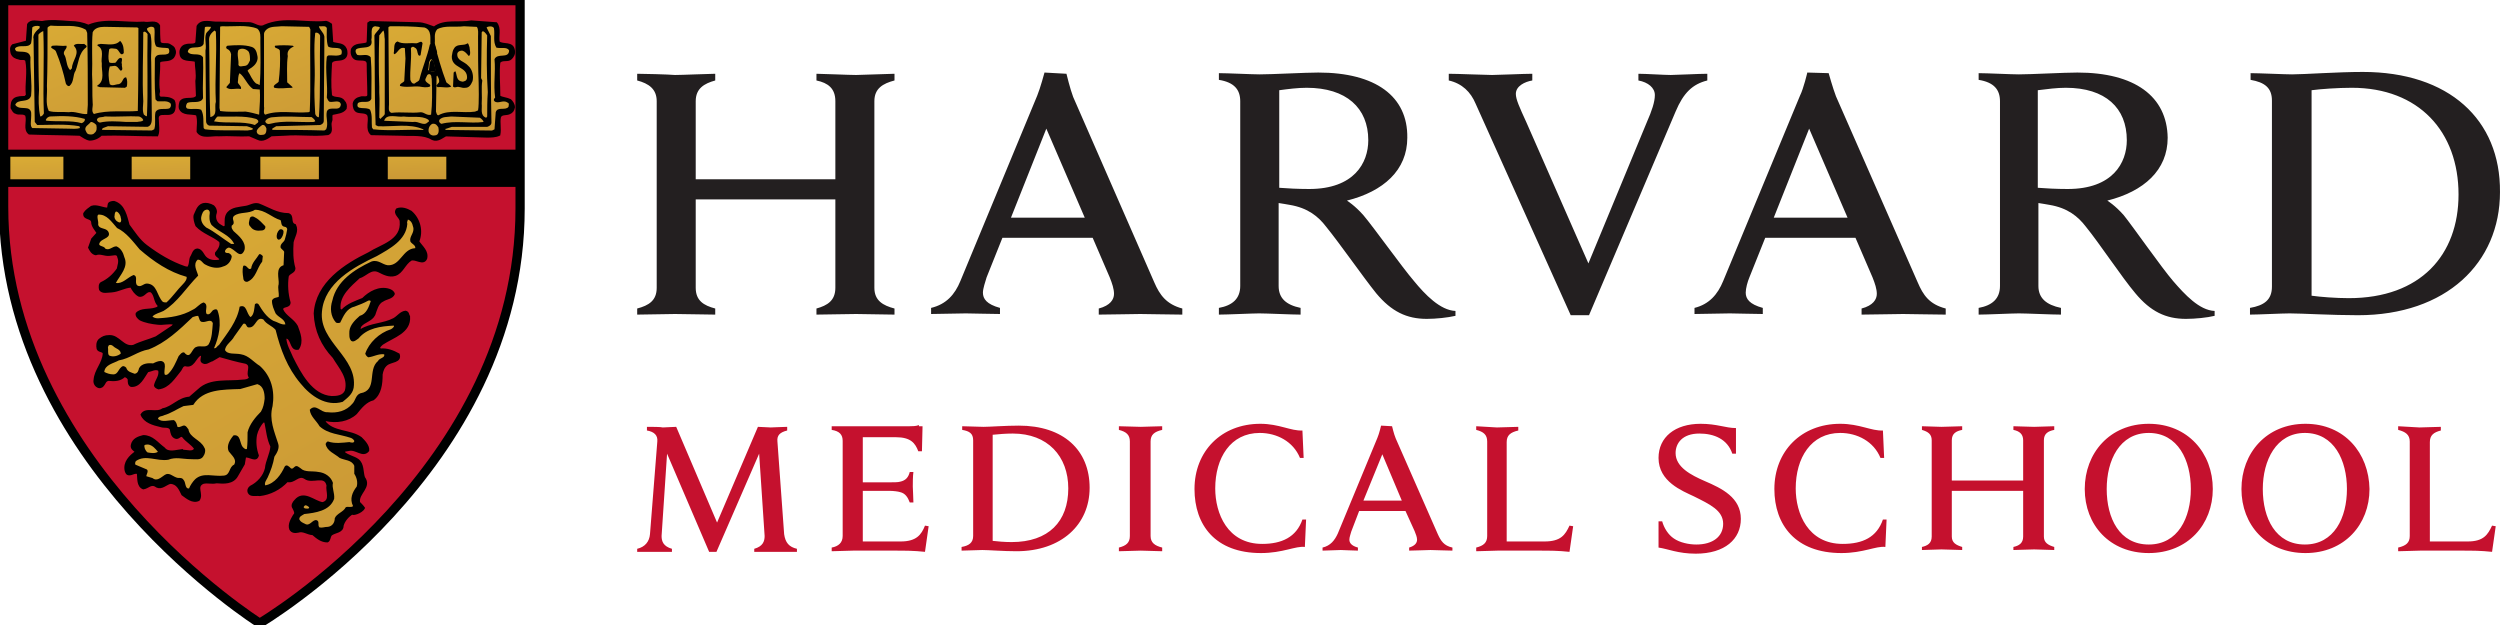 <svg width="160" height="40" viewBox="0 0 160 40" fill="none" xmlns="http://www.w3.org/2000/svg">
<g clip-path="url(#clip0_897_1568)">
<path fill-rule="evenodd" clip-rule="evenodd" d="M151.219 4.604C149.58 4.604 147.472 4.76 146.692 4.76C146.263 4.76 144.546 4.682 144.038 4.682V5.111C144.936 5.267 145.404 5.618 145.404 6.438V18.34C145.404 19.199 144.897 19.55 143.999 19.706V20.135C144.507 20.135 146.068 20.057 146.536 20.057C147.277 20.057 149.268 20.174 150.907 20.174C156.565 20.174 159.999 16.818 159.999 12.291C160.038 7.647 156.721 4.604 151.219 4.604ZM84.37 4.643C83.55 4.643 81.404 4.76 80.624 4.76C80.155 4.76 78.555 4.682 78.009 4.682V5.111C78.985 5.267 79.375 5.735 79.375 6.477V18.301C79.375 19.121 78.868 19.55 78.009 19.706V20.135C78.516 20.135 80.155 20.057 80.585 20.057C81.053 20.057 82.731 20.135 83.238 20.135V19.706C82.302 19.511 81.833 19.082 81.833 18.301V12.994C82.107 13.033 82.302 13.072 82.536 13.111C83.707 13.306 84.37 13.852 84.877 14.516C85.736 15.569 87.258 17.755 88.077 18.769C89.053 19.94 90.028 20.408 91.316 20.408C91.902 20.408 92.643 20.33 93.15 20.213V19.901C92.175 19.862 91.199 18.847 90.497 17.989C89.755 17.13 87.921 14.555 87.258 13.774C86.711 13.15 86.204 12.838 86.204 12.838C88.546 12.252 90.067 10.886 90.067 8.818C90.107 6.164 88.038 4.643 84.37 4.643ZM132.955 4.643C132.097 4.643 129.989 4.76 129.209 4.76C128.741 4.76 127.141 4.682 126.633 4.682V5.111C127.609 5.267 127.999 5.735 127.999 6.477V18.301C127.999 19.121 127.492 19.55 126.633 19.706V20.135C127.141 20.135 128.78 20.057 129.209 20.057C129.677 20.057 131.355 20.135 131.902 20.135V19.706C130.965 19.511 130.458 19.082 130.458 18.301V12.994C130.731 13.033 130.926 13.072 131.16 13.111C132.331 13.306 132.994 13.852 133.502 14.516C134.36 15.569 135.804 17.755 136.663 18.769C137.638 19.94 138.614 20.408 139.902 20.408C140.487 20.408 141.268 20.33 141.736 20.213V19.901C140.76 19.862 139.824 18.847 139.082 17.989C138.341 17.13 136.546 14.555 135.921 13.774C135.375 13.15 134.868 12.838 134.868 12.838C137.209 12.252 138.731 10.886 138.731 8.818C138.692 6.164 136.624 4.643 132.955 4.643ZM66.848 4.643C66.848 4.643 66.575 5.657 66.38 6.125L61.463 17.989C61.111 18.847 60.565 19.472 59.59 19.706V20.096L61.814 20.057C62.126 20.057 63.492 20.096 63.999 20.096V19.706C63.141 19.472 62.907 19.121 62.907 18.73C62.907 18.457 63.063 18.028 63.141 17.755L64.155 15.218H69.931L71.024 17.755C71.18 18.145 71.297 18.496 71.297 18.808C71.297 19.16 71.063 19.55 70.321 19.745V20.135C70.907 20.135 72.546 20.096 72.975 20.096C73.365 20.096 75.121 20.135 75.668 20.135V19.745C74.653 19.472 74.224 18.886 73.872 18.067L68.682 6.204C68.487 5.696 68.253 4.721 68.253 4.721L66.848 4.643ZM115.668 4.643C115.668 4.643 115.433 5.657 115.199 6.125L110.282 17.989C109.931 18.847 109.385 19.472 108.448 19.706V20.096L110.711 20.057C111.024 20.057 112.311 20.096 112.819 20.096V19.706C111.96 19.472 111.726 19.121 111.726 18.73C111.726 18.457 111.843 18.028 111.96 17.755L112.975 15.218H118.75L119.843 17.755C119.999 18.145 120.116 18.496 120.116 18.808C120.116 19.16 119.882 19.55 119.141 19.745V20.135C119.687 20.135 121.365 20.096 121.794 20.096C122.185 20.096 123.941 20.135 124.526 20.135V19.745C123.472 19.472 123.082 18.886 122.731 18.067L117.502 6.164C117.307 5.657 117.033 4.682 117.033 4.682L115.668 4.643ZM40.78 4.721V5.15C41.521 5.345 42.029 5.696 42.029 6.477V18.418C42.029 19.238 41.521 19.55 40.78 19.745V20.135L43.199 20.096C43.667 20.096 45.385 20.135 45.775 20.135V19.745C45.033 19.55 44.526 19.238 44.526 18.418V12.76H53.463V18.418C53.463 19.238 52.955 19.55 52.253 19.745V20.135C52.643 20.135 54.321 20.096 54.789 20.096L57.248 20.135V19.745C56.507 19.55 55.96 19.238 55.96 18.418V6.477C55.96 5.657 56.507 5.345 57.248 5.15V4.721L54.789 4.799C54.321 4.799 52.643 4.721 52.253 4.721V5.15C52.994 5.306 53.463 5.657 53.463 6.477V11.472H44.526V6.477C44.526 5.657 45.072 5.345 45.775 5.15V4.721C45.385 4.721 43.667 4.799 43.199 4.799C42.77 4.76 41.131 4.721 40.78 4.721ZM92.721 4.721V5.15C93.58 5.345 94.126 5.891 94.438 6.633L100.526 20.174H101.697L107.238 7.14C107.746 5.93 108.331 5.384 109.268 5.15V4.721C108.721 4.721 107.277 4.799 106.926 4.799C106.536 4.799 105.326 4.721 104.858 4.721V5.15C105.482 5.267 105.911 5.618 105.911 6.086C105.911 6.516 105.716 7.101 105.404 7.804L101.658 16.857L97.677 7.804C97.248 6.867 97.014 6.36 97.014 6.008C97.014 5.501 97.599 5.228 98.067 5.15V4.721C97.521 4.721 95.882 4.799 95.492 4.799C95.102 4.799 93.267 4.721 92.721 4.721ZM83.629 5.618C86.165 5.618 87.57 6.906 87.57 8.974C87.57 10.418 86.672 12.096 83.785 12.096C83.082 12.096 82.341 12.057 81.872 12.018V5.774C82.458 5.696 83.043 5.618 83.629 5.618ZM132.214 5.618C134.75 5.618 136.116 6.906 136.116 8.974C136.116 10.418 135.219 12.096 132.331 12.096C131.629 12.096 130.887 12.057 130.419 12.018V5.774C131.043 5.696 131.629 5.618 132.214 5.618ZM150.516 5.618C154.809 5.618 157.346 8.428 157.346 12.447C157.346 16.311 154.926 19.082 150.321 19.082C149.502 19.082 148.487 19.003 147.941 18.925V5.774C148.526 5.696 149.619 5.618 150.516 5.618ZM66.965 8.233L69.424 13.93H64.702L66.965 8.233ZM115.785 8.233L118.243 13.93H113.521L115.785 8.233Z" fill="#231F20"/>
<path fill-rule="evenodd" clip-rule="evenodd" d="M16.625 0H0.039L0 13.268C0 29.502 16.313 39.844 16.469 39.961L16.508 40C16.547 40 16.664 39.922 16.664 39.922C19.434 38.127 33.249 28.332 33.249 13.346V0.039C33.249 -3.57337e-06 16.625 0 16.625 0Z" fill="#C5112E"/>
<path d="M0.233 13.232V0.042H33.286C33.286 0.042 33.286 1.993 33.286 13.349C33.286 30.091 16.623 39.886 16.623 39.886C16.623 39.886 0.233 29.584 0.233 13.232Z" stroke="black" stroke-width="0.591"/>
<path fill-rule="evenodd" clip-rule="evenodd" d="M108.838 27.123C107.199 27.123 106.146 27.981 106.146 29.308C106.146 30.83 107.668 31.415 108.409 31.767C109.424 32.274 110.282 32.664 110.282 33.523C110.282 34.342 109.619 34.849 108.565 34.849C108.097 34.849 107.511 34.732 107.121 34.459C106.77 34.225 106.497 33.796 106.38 33.367H106.146V35.044C106.731 35.123 107.394 35.435 108.526 35.435C110.399 35.435 111.414 34.498 111.414 33.21C111.414 31.845 110.204 31.259 109.111 30.791C108.214 30.401 107.238 29.893 107.238 28.996C107.238 28.371 107.668 27.747 108.76 27.747C109.697 27.747 110.555 28.098 110.868 29.035H111.102V27.396C110.438 27.396 109.892 27.123 108.838 27.123ZM80.663 27.123C78.165 27.123 76.448 28.879 76.448 31.298C76.448 33.601 77.775 35.396 80.702 35.396C82.107 35.396 82.926 34.927 83.511 35.005L83.59 33.249H83.355C82.965 34.381 82.028 34.81 80.78 34.81C78.555 34.81 77.775 32.859 77.775 31.259C77.775 29.308 78.751 27.708 80.624 27.708C81.716 27.708 82.77 28.254 83.199 29.308H83.433L83.355 27.552C82.614 27.591 81.872 27.123 80.663 27.123ZM117.775 27.123C115.277 27.123 113.56 28.879 113.56 31.298C113.56 33.601 114.926 35.396 117.853 35.396C119.258 35.396 120.077 34.927 120.663 35.005L120.741 33.249H120.507C120.116 34.381 119.219 34.81 117.931 34.81C115.707 34.81 114.926 32.859 114.926 31.259C114.926 29.308 115.902 27.708 117.775 27.708C118.868 27.708 119.921 28.254 120.35 29.308H120.585L120.507 27.552C119.765 27.591 119.024 27.123 117.775 27.123ZM137.521 27.123C135.024 27.123 133.424 28.996 133.424 31.298C133.424 33.601 135.024 35.396 137.521 35.396C140.019 35.396 141.619 33.562 141.619 31.298C141.619 28.996 140.019 27.123 137.521 27.123ZM147.55 27.123C145.053 27.123 143.453 28.996 143.453 31.298C143.453 33.601 145.053 35.396 147.55 35.396C150.048 35.396 151.648 33.562 151.648 31.298C151.609 28.996 150.048 27.123 147.55 27.123ZM58.809 27.201C58.653 27.279 58.38 27.279 58.224 27.279H53.228V27.513C53.736 27.591 53.931 27.825 53.931 28.215V34.303C53.931 34.732 53.658 34.967 53.228 35.044V35.279L54.594 35.24H57.131C57.989 35.24 58.458 35.24 59.199 35.318L59.433 33.679L59.199 33.64C58.965 34.225 58.653 34.654 57.638 34.654H55.219V31.415H56.936C57.17 31.415 57.482 31.454 57.599 31.493C57.95 31.571 58.107 31.845 58.224 32.157H58.458C58.458 31.884 58.419 31.298 58.419 31.142C58.419 30.986 58.419 30.44 58.458 30.206H58.224C58.146 30.518 57.989 30.752 57.599 30.83C57.482 30.869 57.17 30.869 56.936 30.869H55.219V27.981H57.326C58.302 27.981 58.575 28.371 58.77 28.879H59.004L59.043 27.279H58.809V27.201ZM65.209 27.24C64.35 27.24 63.336 27.318 62.946 27.318C62.711 27.318 61.814 27.279 61.58 27.279V27.513C62.048 27.591 62.282 27.747 62.282 28.176V34.303C62.282 34.732 62.009 34.927 61.541 35.005V35.24L62.867 35.201C63.258 35.201 64.233 35.279 65.053 35.279C67.941 35.279 69.736 33.562 69.736 31.22C69.736 28.801 68.058 27.24 65.209 27.24ZM88.389 27.24C88.389 27.24 88.272 27.747 88.155 28.02L85.619 34.147C85.424 34.576 85.15 34.927 84.643 35.044V35.24L85.814 35.201C85.97 35.201 86.633 35.24 86.907 35.24V35.044C86.477 34.927 86.36 34.732 86.36 34.537C86.36 34.381 86.438 34.186 86.477 34.03L86.985 32.703H89.951L90.536 33.991C90.614 34.186 90.692 34.381 90.692 34.537C90.692 34.732 90.575 34.927 90.185 35.044V35.24C90.497 35.24 91.355 35.201 91.55 35.201C91.746 35.201 92.682 35.24 92.955 35.24V35.044C92.409 34.927 92.214 34.615 92.019 34.186L89.326 28.059C89.209 27.786 89.092 27.279 89.092 27.279L88.389 27.24ZM123.004 27.279V27.513C123.394 27.63 123.629 27.786 123.629 28.176V34.342C123.629 34.771 123.355 34.927 123.004 35.005V35.201L124.253 35.162C124.487 35.162 125.385 35.201 125.58 35.201V35.005C125.189 34.888 124.916 34.732 124.916 34.342V31.415H129.482V34.342C129.482 34.771 129.209 34.927 128.858 35.005V35.201C129.053 35.201 129.911 35.162 130.185 35.162L131.472 35.201V35.005C131.082 34.888 130.809 34.732 130.809 34.342V28.176C130.809 27.747 131.082 27.591 131.472 27.513V27.279L130.185 27.318C129.95 27.318 129.053 27.279 128.858 27.279V27.513C129.248 27.591 129.482 27.786 129.482 28.176V30.752H124.916V28.176C124.916 27.747 125.189 27.591 125.58 27.513V27.279C125.385 27.279 124.487 27.318 124.253 27.318L123.004 27.279ZM71.609 27.279V27.513C72.077 27.63 72.311 27.825 72.311 28.254V34.303C72.311 34.732 72.077 34.927 71.609 35.044V35.279C71.882 35.279 72.78 35.24 73.014 35.24L74.38 35.279V35.044C73.911 34.927 73.638 34.732 73.638 34.303V28.254C73.638 27.825 73.872 27.63 74.38 27.513V27.279C74.107 27.279 73.209 27.318 73.014 27.318L71.609 27.279ZM94.477 27.279V27.513C94.946 27.63 95.18 27.825 95.18 28.254V34.303C95.18 34.732 94.946 34.927 94.477 35.044V35.279C94.751 35.279 95.648 35.24 95.843 35.24H98.38C99.238 35.24 99.707 35.24 100.448 35.318L100.682 33.679L100.448 33.64C100.175 34.225 99.902 34.654 98.848 34.654H96.428V28.293C96.428 27.864 96.663 27.669 97.17 27.552V27.318L95.804 27.357L94.477 27.279ZM153.482 27.279V27.513C153.95 27.63 154.224 27.825 154.224 28.254V34.303C154.224 34.732 153.989 34.927 153.482 35.044V35.279C153.755 35.279 154.692 35.24 154.887 35.24H157.424C158.282 35.24 158.75 35.24 159.492 35.318L159.726 33.679L159.492 33.64C159.219 34.225 158.946 34.654 157.931 34.654H155.511V28.293C155.511 27.864 155.746 27.669 156.214 27.552V27.318C155.941 27.318 155.082 27.357 154.848 27.357L153.482 27.279ZM41.404 27.318V27.552C41.872 27.63 42.107 27.864 42.068 28.254L41.599 34.186C41.56 34.654 41.287 35.005 40.78 35.123V35.318H41.911C42.068 35.318 42.77 35.318 43.004 35.318V35.123C42.458 34.967 42.341 34.654 42.341 34.303L42.692 29.035L45.385 35.318H45.853L48.585 29.035L48.936 34.303C48.936 34.654 48.819 34.967 48.272 35.123V35.318C48.546 35.318 49.482 35.318 49.638 35.318H51.004V35.123C50.497 35.005 50.263 34.732 50.185 34.186L49.755 28.254C49.716 27.864 49.911 27.669 50.38 27.552V27.318C50.068 27.318 49.521 27.357 49.326 27.357C49.131 27.357 48.741 27.318 48.507 27.318L45.892 33.444L43.277 27.318C43.043 27.318 42.614 27.357 42.419 27.357C42.302 27.318 41.716 27.318 41.404 27.318ZM137.521 27.708C139.394 27.708 140.214 29.464 140.214 31.298C140.214 33.132 139.394 34.849 137.521 34.849C135.648 34.849 134.829 33.171 134.829 31.298C134.829 29.464 135.648 27.708 137.521 27.708ZM147.511 27.708C149.385 27.708 150.204 29.464 150.204 31.298C150.204 33.132 149.385 34.849 147.511 34.849C145.638 34.849 144.819 33.171 144.819 31.298C144.819 29.464 145.677 27.708 147.511 27.708ZM64.819 27.747C67.043 27.747 68.37 29.191 68.37 31.259C68.37 33.367 67.121 34.693 64.741 34.693C64.311 34.693 63.843 34.654 63.531 34.615V27.825C63.882 27.786 64.389 27.747 64.819 27.747ZM88.468 29.074L89.716 32.04H87.258L88.468 29.074Z" fill="#C5112E"/>
<path fill-rule="evenodd" clip-rule="evenodd" d="M23.298 32.51C23.22 32.393 23.064 32.236 22.985 32.158C22.869 31.573 23.766 31.183 23.298 30.558C23.181 30.207 23.259 29.7 22.907 29.427C22.634 29.232 22.283 29.193 22.01 28.959C22.01 28.802 22.205 28.841 22.322 28.802C22.79 28.685 23.22 29.271 23.571 28.841C23.61 28.529 23.298 28.217 23.103 28.022C22.4 27.515 21.308 27.71 20.761 26.968L20.839 26.89C21.542 27.046 22.283 26.929 22.79 26.461C23.103 26.071 23.415 25.68 23.883 25.563C24.351 25.212 24.429 24.588 24.429 23.963C24.468 23.729 24.547 23.495 24.742 23.339C25.015 23.105 25.678 23.183 25.522 22.675C25.171 22.48 24.781 22.324 24.351 22.363C24.156 22.246 24.39 22.09 24.468 22.012C25.171 21.544 26.264 21.271 26.186 20.256C26.108 20.139 26.146 19.983 25.951 19.944C25.639 19.983 25.483 20.256 25.21 20.412C24.547 20.763 23.727 20.724 23.103 21.115C22.985 21.115 23.025 20.959 23.064 20.88C23.298 20.568 23.766 20.529 23.961 20.139C24.078 19.827 24.156 19.398 24.508 19.241C24.742 19.085 25.093 19.085 25.21 18.812C25.171 18.656 25.015 18.578 24.898 18.539C24.273 18.344 23.649 18.695 23.22 19.124C22.751 19.319 22.244 19.476 21.893 19.866C21.815 19.866 21.737 19.827 21.737 19.749C21.659 18.89 22.439 18.266 22.985 17.759C23.415 17.641 23.727 17.134 24.234 17.368C24.547 17.524 24.898 17.719 25.288 17.602C25.756 17.446 25.873 16.9 26.303 16.627C26.615 16.51 27.083 16.978 27.278 16.549C27.395 16.08 27.005 15.807 26.771 15.456C27.044 14.793 26.849 14.012 26.303 13.544C26.029 13.388 25.717 13.271 25.405 13.388C25.171 13.7 25.639 13.895 25.639 14.168C25.756 15.417 24.39 15.69 23.61 16.198C22.088 16.939 20.254 18.11 20.137 20.061C20.176 21.154 20.605 22.09 21.346 22.871C21.737 23.534 22.361 24.159 22.127 25.017C21.971 25.368 21.581 25.407 21.229 25.407C19.942 25.329 19.2 23.885 18.693 22.871C18.537 22.48 18.303 22.129 18.264 21.661C18.342 21.583 18.381 21.622 18.459 21.661C18.693 21.895 18.654 22.402 19.083 22.324C19.395 21.856 19.161 21.31 19.005 20.88C18.771 20.451 18.264 20.256 18.069 19.827C18.029 19.515 18.537 19.71 18.537 19.358C18.381 18.812 18.342 18.227 18.42 17.68C18.498 17.446 18.849 17.446 18.849 17.173C18.693 16.627 18.693 16.08 18.732 15.495C18.81 15.144 19.083 14.793 18.888 14.402C18.498 14.285 18.81 13.817 18.459 13.7C17.717 13.7 17.171 13.31 16.547 13.075C16.234 12.998 16 13.193 15.727 13.232C15.298 13.31 14.868 13.31 14.595 13.622C14.4 13.856 14.439 14.129 14.439 14.441C14.361 14.636 14.205 14.48 14.127 14.441C13.815 14.285 13.698 13.934 13.815 13.622C13.854 13.466 13.776 13.31 13.659 13.193C13.464 13.075 13.19 12.998 12.956 13.075C12.644 13.193 12.566 13.544 12.449 13.778C12.41 13.973 12.488 14.246 12.566 14.441C12.995 14.91 13.62 15.066 14.088 15.456C14.166 15.729 14.01 15.963 13.815 16.198C13.776 16.432 14.127 16.432 14.088 16.666C13.737 16.744 13.386 16.705 13.151 16.471C12.995 16.315 12.917 16.002 12.644 15.963C12.371 15.963 12.332 16.315 12.215 16.471C12.137 16.666 12.176 16.978 12.02 17.134L11.825 17.095C10.927 16.783 10.146 16.315 9.366 15.729C8.898 15.378 8.586 14.871 8.234 14.402C8.078 13.856 7.961 13.115 7.298 12.919C7.142 12.919 6.947 12.959 6.947 13.115L6.907 13.349C6.556 13.349 6.205 13.115 5.854 13.232C5.698 13.349 5.503 13.466 5.386 13.661C5.347 14.051 5.854 13.895 5.893 14.207C5.893 14.48 6.127 14.715 6.244 14.91L5.893 15.3L5.698 15.846C5.776 16.002 5.893 16.236 6.127 16.276C6.439 16.159 6.673 16.354 7.025 16.315C7.22 16.315 7.532 16.159 7.571 16.471C7.688 16.744 7.571 16.978 7.532 17.212C7.259 17.602 6.907 17.915 6.478 18.11C6.361 18.188 6.361 18.383 6.4 18.539C6.556 18.773 6.907 18.656 7.142 18.656C7.61 18.617 7.922 18.383 8.39 18.344C8.507 18.578 8.664 18.812 8.898 18.929C9.249 19.007 9.327 18.539 9.678 18.656C9.951 18.89 9.873 19.28 10.146 19.554C10.146 19.71 10.029 19.71 9.912 19.749C9.561 19.866 9.015 19.749 8.742 20.061C8.703 20.217 8.859 20.373 8.976 20.451C9.288 20.607 9.717 20.685 10.107 20.724C10.459 20.763 10.81 20.646 11.161 20.724L11.044 20.88L9.99 21.583C9.522 21.778 9.015 21.895 8.547 22.129C7.883 22.285 7.61 21.466 6.986 21.505C6.712 21.505 6.556 21.583 6.361 21.739C6.205 21.895 6.205 22.129 6.244 22.324C6.322 22.519 6.634 22.441 6.634 22.637C6.595 23.261 6.088 23.69 6.049 24.315C6.01 24.471 6.088 24.666 6.244 24.744C6.361 24.822 6.517 24.783 6.595 24.666C6.712 24.549 6.712 24.354 6.947 24.315C7.298 24.354 7.688 24.354 7.961 24.08C8.078 24.08 8.234 24.198 8.234 24.315C8.234 24.471 8.234 24.627 8.39 24.705C8.937 24.744 9.171 24.159 9.444 23.768C9.678 23.729 9.951 23.534 10.185 23.69C10.264 24.08 9.99 24.315 9.912 24.666C9.912 24.744 10.029 24.822 10.146 24.861C10.81 24.783 11.161 24.159 11.551 23.69C11.629 23.573 11.668 23.378 11.864 23.378C12.371 23.534 12.488 22.91 12.8 22.715H12.917C12.956 22.871 12.839 22.988 12.917 23.144C13.151 23.378 13.386 23.105 13.581 23.066L14.049 22.793C14.595 22.949 15.142 23.105 15.727 23.222C16.195 23.378 15.727 23.885 16 24.159C15.922 24.315 15.727 24.354 15.532 24.354C14.595 24.471 13.464 24.236 12.722 24.939L12.137 25.446C11.434 25.485 11.044 26.071 10.42 26.188C9.99 26.5 9.327 26.071 9.054 26.539C9.249 27.007 9.795 27.163 10.303 27.28C10.498 27.358 10.81 27.241 10.927 27.476C10.966 27.71 11.005 27.944 11.239 28.022C11.434 28.1 11.551 27.788 11.707 27.944C11.942 28.256 12.293 28.412 12.488 28.724C12.332 28.997 11.981 28.841 11.707 28.841L11.668 28.802C11.278 28.841 10.771 29.037 10.498 28.685C10.069 28.373 9.756 27.905 9.171 27.905C8.859 27.983 8.507 28.1 8.429 28.49C8.39 28.724 8.586 28.802 8.703 28.919C8.312 29.193 7.922 29.583 8.039 30.129C8.078 30.246 8.117 30.363 8.273 30.363C8.468 30.363 8.625 30.207 8.82 30.285C8.859 30.598 8.781 31.105 9.171 31.261C9.483 31.222 9.678 30.871 10.029 31.144C10.342 31.3 10.615 30.988 10.888 30.91C11.356 30.91 11.512 31.339 11.668 31.651C11.942 31.846 12.332 32.197 12.722 32.002C12.995 31.612 12.488 31.144 12.995 30.91C13.307 30.832 13.542 30.949 13.854 30.871C14.322 30.91 14.908 30.949 15.181 30.441L15.61 29.7L15.688 29.232C15.961 29.154 16.39 29.583 16.508 29.154C16.351 28.724 16.312 28.256 16.39 27.827C16.468 27.515 16.625 27.202 16.859 26.968L16.976 27.007C17.093 27.554 17.132 28.1 17.366 28.568C17.327 29.076 17.054 29.505 17.015 29.973C16.898 30.48 16.508 30.91 16.039 31.144C15.922 31.222 15.844 31.378 15.922 31.534C16.039 31.768 16.39 31.651 16.625 31.69C17.288 31.612 17.912 31.3 18.381 30.793C18.849 30.91 19.083 30.324 19.512 30.598C19.981 30.949 20.8 30.324 20.956 31.066C20.878 31.417 21.229 32.041 20.644 32.197C20.098 32.119 19.434 31.378 18.888 32.041C18.771 32.158 18.654 32.354 18.771 32.51C18.849 32.666 18.966 32.861 18.81 32.978C18.654 33.251 18.459 33.563 18.576 33.876C18.693 34.071 18.888 34.071 19.083 34.032C19.395 33.915 19.707 34.188 20.02 34.188C20.293 34.422 20.566 34.656 20.956 34.656C21.112 34.578 21.073 34.383 21.19 34.227C21.425 34.032 21.932 34.071 21.932 33.641C22.01 33.329 22.283 33.017 22.556 32.861C22.517 32.978 23.142 32.822 23.298 32.51Z" fill="black" stroke="black" stroke-width="0.12"/>
<path fill-rule="evenodd" clip-rule="evenodd" d="M13.191 13.425C12.995 13.463 12.918 13.698 12.878 13.893C12.839 14.166 12.995 14.4 13.191 14.556C13.737 14.829 14.244 15.259 14.791 15.61H14.986C14.713 15.024 14.01 14.868 13.542 14.4C13.386 14.166 13.386 13.893 13.425 13.62C13.425 13.463 13.308 13.386 13.191 13.425ZM16.313 13.425C15.922 13.698 15.337 13.542 14.986 13.815C14.752 14.01 15.142 14.244 14.83 14.439C14.791 14.595 14.869 14.673 14.947 14.79C15.298 15.102 15.766 15.493 15.649 16C15.376 16.663 15.025 15.883 14.634 15.844C14.518 15.883 14.4 15.961 14.4 16.117C14.439 16.195 14.518 16.195 14.634 16.195C14.713 16.234 14.83 16.312 14.83 16.429C14.791 16.703 14.595 16.976 14.283 17.054C13.932 17.21 13.503 17.132 13.152 16.937C12.957 16.859 12.879 16.585 12.644 16.625C12.332 16.937 12.605 17.327 12.683 17.639C11.942 18.381 11.357 19.356 10.459 19.902C10.225 20.02 9.952 20.059 9.757 20.254C9.835 20.332 9.952 20.371 10.108 20.371C10.888 20.332 11.669 20.215 12.332 19.825C12.605 19.707 12.761 19.434 13.034 19.356C13.386 19.512 13.074 19.863 13.23 20.098C13.425 20.176 13.503 19.981 13.62 19.863C13.737 19.785 13.893 19.746 13.932 19.902C14.205 20.683 14.01 21.581 13.698 22.283C13.854 22.322 13.893 22.127 14.01 22.088C14.556 21.307 15.181 20.566 15.337 19.629C15.805 19.434 15.766 20.098 16.039 20.293C16.274 20.137 16.274 19.707 16.313 19.473C16.391 19.395 16.469 19.395 16.547 19.473C16.781 19.863 17.054 20.293 17.483 20.527C17.756 20.605 17.991 20.8 18.264 20.761C18.225 20.41 17.834 20.332 17.639 20.059C17.522 19.785 17.405 19.551 17.405 19.239C17.483 19.044 17.718 19.044 17.834 19.005C17.874 18.732 17.756 18.459 17.834 18.186C17.874 17.834 17.6 17.132 18.147 16.976L18.186 16.117C18.147 16 17.952 15.922 17.952 15.805C17.952 15.571 18.186 15.493 18.225 15.337C18.303 15.102 18.342 14.907 18.381 14.673C18.381 14.595 18.303 14.517 18.225 14.517C17.952 14.478 18.03 14.205 17.952 14.088C17.405 13.932 16.976 13.425 16.313 13.425ZM7.415 13.542C7.376 13.581 7.337 13.659 7.337 13.776C7.298 13.893 7.337 14.049 7.493 14.166C7.571 14.205 7.649 14.283 7.727 14.205C7.766 14.127 7.766 14.049 7.727 13.932C7.727 13.776 7.532 13.502 7.415 13.542ZM6.283 13.737C6.166 13.854 6.322 14.166 6.283 14.361C6.322 14.673 6.713 14.556 6.908 14.79C7.181 15.22 6.556 15.259 6.4 15.493C6.205 15.805 6.635 15.688 6.752 15.922C7.025 16.039 7.181 15.766 7.454 15.766C7.727 15.883 7.883 16.156 7.961 16.468C8.235 17.093 7.688 17.6 7.415 18.107C7.844 18.186 8.156 17.756 8.547 17.6C8.859 17.678 8.586 18.068 8.781 18.264C9.015 18.42 9.171 18.146 9.405 18.146C10.069 18.186 10.03 18.927 10.42 19.317C10.498 19.356 10.576 19.356 10.654 19.356C11.044 19.005 11.318 18.576 11.708 18.186C11.825 18.068 11.981 17.873 11.942 17.717C10.81 17.405 9.835 16.742 8.937 15.961C8.508 15.454 8.078 14.868 7.493 14.595C7.142 14.205 6.83 13.698 6.283 13.737ZM16.157 13.854C16.235 13.854 16.274 13.893 16.352 13.932C16.586 14.049 16.781 14.283 16.976 14.478C17.015 14.634 16.898 14.751 16.742 14.751C16.469 14.79 16.195 14.751 16.039 14.517C15.844 14.361 15.961 14.127 16 13.932C16.039 13.893 16.078 13.854 16.157 13.854ZM26.108 14.049C26.069 14.166 26.03 14.244 26.069 14.322C25.991 15.376 24.937 15.922 24.117 16.39C22.634 17.093 20.761 18.107 20.605 19.942C20.41 21.893 22.908 22.868 22.634 24.82C22.556 25.249 22.205 25.483 21.932 25.717C20.878 26.029 19.903 25.366 19.239 24.546C18.381 23.532 17.952 22.361 17.639 21.112C17.405 20.839 17.054 20.761 16.859 20.449C16.391 20.215 16.391 20.956 15.961 20.956C15.727 20.995 15.805 20.644 15.571 20.722L14.986 21.542C14.83 21.854 14.439 22.049 14.4 22.4C14.556 22.712 15.064 22.595 15.415 22.673C15.922 22.751 16.235 23.181 16.625 23.415C17.366 24.078 17.6 25.015 17.444 25.99C17.21 26.849 17.561 27.629 17.796 28.371C17.913 28.683 17.718 28.995 17.561 29.229C17.483 29.698 17.327 30.127 17.132 30.556C17.054 30.712 16.898 30.907 16.976 31.064C17.6 30.946 17.991 30.361 18.225 29.854C18.342 29.698 18.498 29.854 18.615 29.971C18.732 30.049 18.81 29.893 18.888 29.854C19.005 29.776 19.122 29.893 19.239 29.971C19.513 30.244 19.981 30.127 20.371 30.205C20.8 30.244 21.191 30.517 21.308 30.907C21.23 31.22 21.425 31.532 21.386 31.922C21.113 32.703 20.176 32.82 19.474 32.898C19.357 32.976 19.122 33.054 19.161 33.249C19.239 33.405 19.357 33.444 19.513 33.522C19.825 33.717 19.981 33.249 20.254 33.288C20.488 33.366 20.293 33.6 20.449 33.756C20.644 33.795 20.761 33.717 20.995 33.717C21.269 33.678 21.425 33.444 21.425 33.171C21.542 32.859 21.971 32.781 22.127 32.468C22.244 32.39 22.479 32.507 22.596 32.39C22.361 31.922 22.556 31.493 22.83 31.142C22.908 30.868 22.83 30.556 22.674 30.322V29.815C22.517 29.424 22.049 29.463 21.737 29.307C21.425 29.034 20.918 28.878 20.839 28.41C20.878 28.332 20.918 28.254 20.995 28.254C21.425 28.41 21.932 28.332 22.361 28.293C22.478 28.332 22.674 28.371 22.674 28.215C22.634 28.137 22.556 28.059 22.439 28.02C21.737 27.785 20.995 27.785 20.449 27.278C20.254 26.927 19.864 26.654 19.825 26.224C20.215 25.795 20.527 26.42 20.956 26.381C21.581 26.459 22.166 26.302 22.556 25.834C22.752 25.639 22.752 25.288 23.064 25.171C24.195 24.976 23.493 23.688 24.195 23.102C24.274 22.907 24.664 22.907 24.586 22.673C24.195 22.634 23.922 22.829 23.571 22.868C23.493 22.829 23.415 22.751 23.376 22.634C23.61 21.932 24.274 21.307 25.015 21.073C25.093 21.034 25.249 20.917 25.21 20.839C24.352 20.878 23.493 20.995 22.947 21.659C22.83 21.737 22.634 21.932 22.478 21.815C22.322 21.659 22.361 21.386 22.361 21.19C22.4 20.8 22.713 20.488 23.025 20.215C23.454 20.098 23.61 19.629 23.727 19.278C23.688 19.2 23.61 19.239 23.571 19.239C23.298 19.395 22.986 19.512 22.674 19.629C22.166 19.747 21.971 20.254 21.776 20.644C21.698 20.683 21.581 20.683 21.503 20.644C21.152 20.254 21.113 19.707 21.269 19.239C21.542 17.99 22.674 17.249 23.766 16.742C24.195 16.585 24.469 16.937 24.82 16.976C25.639 17.015 25.756 15.922 26.576 15.883C26.615 15.688 26.342 15.61 26.264 15.454C26.186 15.142 26.498 14.946 26.459 14.595C26.42 14.517 26.42 14.166 26.108 14.049ZM17.874 14.712C17.952 14.634 18.147 14.673 18.147 14.829C18.147 14.986 18.069 15.181 17.952 15.298C17.834 15.376 17.756 15.337 17.718 15.22C17.678 15.024 17.756 14.829 17.874 14.712ZM16.586 16.273C16.664 16.234 16.742 16.312 16.82 16.39L16.781 16.742C16.43 17.171 16.391 17.795 15.844 18.029C15.688 18.068 15.571 17.951 15.571 17.795C15.532 17.561 15.493 17.249 15.571 17.015C15.805 16.898 15.883 17.366 16.078 17.171C16.117 16.82 16.43 16.546 16.586 16.273ZM12.683 20.215C12.566 20.215 12.449 20.254 12.332 20.293C11.474 21.112 10.615 21.932 9.522 22.361C8.82 22.478 8.313 22.946 7.61 23.064C7.259 23.259 6.713 23.337 6.674 23.805C6.83 23.883 7.025 23.961 7.259 23.961C7.532 23.961 7.571 23.649 7.766 23.493C7.883 23.376 8 23.454 8.078 23.532C8.156 23.805 8.43 23.844 8.625 23.922C8.82 23.883 8.859 23.727 8.898 23.571C9.054 23.259 9.483 23.22 9.796 23.259C9.952 23.181 10.108 23.102 10.303 23.102C10.732 23.181 10.459 23.688 10.537 23.961C10.615 24.039 10.732 23.961 10.771 23.922C11.083 23.61 11.239 23.22 11.434 22.79C11.513 22.712 11.63 22.517 11.786 22.556C12.215 23.064 12.254 22.283 12.566 22.205C12.8 22.088 13.152 22.283 13.347 22.049C13.581 21.659 13.581 21.112 13.62 20.683C13.503 20.371 13.191 20.644 12.957 20.605C12.761 20.605 12.761 20.371 12.683 20.215ZM6.986 22.088C6.947 22.088 6.947 22.166 6.908 22.205C6.947 22.4 6.869 22.634 6.986 22.751C7.22 22.868 7.532 22.79 7.727 22.634C7.727 22.361 7.415 22.322 7.259 22.166C7.181 22.088 7.064 22.049 6.986 22.088ZM16.469 24.585L15.376 24.898C14.283 24.937 12.995 24.898 12.371 25.912L11.747 25.99C11.318 26.186 10.927 26.459 10.498 26.576C10.381 26.654 10.147 26.615 10.108 26.81C10.381 27.044 10.771 26.888 11.122 26.888C11.278 26.966 11.318 27.161 11.357 27.317C11.513 27.395 11.669 27.2 11.825 27.239C11.942 27.278 11.981 27.395 12.059 27.473C12.137 28.02 12.839 28.137 13.074 28.644C13.191 28.8 13.113 29.073 12.995 29.229C12.839 29.463 12.488 29.386 12.215 29.386C11.708 29.386 11.239 29.229 10.771 29.424C10.03 29.542 9.327 29.073 8.703 29.503C8.664 29.542 8.625 29.659 8.664 29.737L9.405 30.049C9.522 30.166 9.366 30.361 9.366 30.478L9.757 30.595C10.03 30.829 10.303 30.556 10.537 30.4C10.81 30.205 11.044 30.478 11.278 30.556C11.434 30.634 11.63 30.517 11.747 30.712C11.903 30.868 11.825 31.298 12.098 31.259C12.176 31.064 12.332 30.829 12.488 30.673C12.995 30.205 13.659 30.517 14.322 30.439C14.752 30.4 14.634 29.893 14.986 29.737C15.181 29.386 14.83 29.151 14.634 28.878C14.478 28.527 14.713 28.137 14.947 27.863C15.415 27.785 15.337 28.371 15.532 28.605C15.61 28.683 15.727 28.8 15.805 28.722C15.844 28.371 15.844 28.059 15.844 27.668C15.961 27.161 16.352 26.693 16.703 26.342C16.859 26.068 16.898 25.834 16.937 25.522C16.937 25.132 16.859 24.703 16.469 24.585ZM9.483 28.449C9.405 28.449 9.327 28.449 9.249 28.488C9.21 28.605 9.288 28.839 9.444 28.956C9.678 28.995 9.913 29.034 10.108 28.917C9.952 28.722 9.757 28.488 9.483 28.449ZM19.513 32.351C19.474 32.39 19.434 32.429 19.434 32.468C19.474 32.507 19.474 32.546 19.591 32.546C19.63 32.546 19.786 32.586 19.786 32.468C19.708 32.39 19.591 32.312 19.513 32.351Z" fill="url(#paint0_linear_897_1568)"/>
<path fill-rule="evenodd" clip-rule="evenodd" d="M0.273 9.638H33.288V11.902H0.273V9.638Z" fill="black" stroke="black" stroke-width="0.12"/>
<path fill-rule="evenodd" clip-rule="evenodd" d="M24.818 10.03H28.564V11.474H24.818V10.03ZM16.662 10.03H20.408V11.474H16.662V10.03ZM8.427 10.03H12.174V11.474H8.427V10.03ZM0.662 10.03H4.057V11.474H0.662V10.03Z" fill="url(#paint1_linear_897_1568)"/>
<path fill-rule="evenodd" clip-rule="evenodd" d="M5.657 1.641C6.75 1.173 7.999 1.524 9.209 1.446C9.521 1.524 9.989 1.29 10.184 1.641C10.184 1.992 10.184 2.344 10.223 2.695C10.34 2.929 10.691 2.734 10.887 2.89C11.004 2.968 11.121 3.007 11.16 3.163C11.238 3.319 11.199 3.514 11.082 3.67C10.848 3.905 10.575 3.827 10.262 3.905L10.184 3.983C10.223 4.646 10.067 5.231 10.184 5.856C10.145 5.973 10.106 6.168 10.262 6.246C10.575 6.246 10.887 6.246 11.121 6.441C11.199 6.597 11.199 6.792 11.16 6.988C11.043 7.651 9.989 6.909 10.106 7.69C10.106 7.963 10.184 8.392 10.067 8.666C8.857 8.666 7.609 8.588 6.477 8.627C6.282 8.822 6.009 8.939 5.735 8.939C5.501 8.9 5.306 8.744 5.111 8.627C4.018 8.588 2.926 8.588 1.872 8.549C1.521 8.275 1.794 7.807 1.677 7.378C1.482 7.183 1.209 7.339 1.013 7.222C0.857 7.183 0.818 7.027 0.74 6.909C0.74 6.675 0.74 6.48 0.935 6.324C1.131 6.207 1.365 6.207 1.599 6.207L1.716 6.09C1.638 5.349 1.833 4.646 1.677 3.866C1.56 3.709 1.365 3.827 1.209 3.749C1.013 3.709 0.818 3.631 0.74 3.397C0.701 3.202 0.662 3.046 0.818 2.89L1.716 2.656L1.794 1.563C1.989 1.251 2.379 1.407 2.692 1.407C3.238 1.29 3.901 1.368 4.487 1.407C4.916 1.407 5.306 1.485 5.657 1.641Z" fill="black" stroke="black" stroke-width="0.124"/>
<path fill-rule="evenodd" clip-rule="evenodd" d="M6.165 8C6.204 8.195 6.204 8.39 6.048 8.507C5.97 8.624 5.775 8.624 5.658 8.585C5.541 8.546 5.502 8.39 5.463 8.312C5.424 8.078 5.658 8 5.814 7.805C5.97 7.805 6.087 7.922 6.165 8ZM2.536 1.795C2.341 1.951 2.068 2.224 2.146 2.497L2.224 7.805L2.38 8C3.239 8 4.214 7.922 5.073 8.078C5.112 8.117 5.112 8.156 5.112 8.195C4.878 8.273 4.604 8.234 4.37 8.234L2.068 8.195C1.912 8.078 1.99 7.726 1.99 7.57C1.99 7.336 2.068 7.063 1.795 6.946C1.483 6.868 1.17 6.985 0.975 6.712C1.131 6.283 1.834 6.634 1.99 6.126C2.068 5.307 1.912 4.448 1.951 3.668C1.873 3.2 1.365 3.356 1.053 3.278C1.014 3.239 0.936 3.161 0.975 3.083C1.248 2.809 1.795 3.122 1.99 2.77C2.068 2.419 2.029 2.068 2.068 1.756C2.185 1.639 2.38 1.639 2.536 1.678V1.795ZM9.873 1.795C9.951 2.146 9.795 2.614 9.99 2.966C10.224 3.083 10.536 3.044 10.77 3.083C10.848 3.161 10.848 3.317 10.809 3.395C10.575 3.629 10.029 3.317 9.912 3.746C9.912 4.605 9.873 5.463 9.951 6.361L10.068 6.478C10.341 6.517 10.731 6.4 10.926 6.634C10.965 6.751 10.926 6.907 10.809 6.946C10.536 7.024 10.107 6.868 9.951 7.18C9.873 7.531 9.99 7.883 9.873 8.273L9.717 8.351L6.556 8.312C6.478 8.273 6.556 8.234 6.595 8.195L6.907 8.078L9.444 8.117C9.717 8.039 9.717 7.726 9.717 7.531L9.678 3.98C9.639 3.356 9.756 2.809 9.639 2.224C9.6 2.107 9.404 1.99 9.404 1.834C9.561 1.678 9.795 1.678 9.873 1.795ZM9.17 7.687C9.092 7.805 8.897 7.766 8.78 7.805H8.078C7.492 7.766 6.907 7.726 6.4 7.844C6.322 7.844 6.204 7.766 6.204 7.648C6.283 7.453 6.517 7.531 6.712 7.453C7.414 7.492 8.234 7.414 8.897 7.453C9.014 7.492 9.131 7.57 9.17 7.687ZM9.444 2.185C9.404 4.019 9.483 5.775 9.404 7.414C9.365 7.492 9.287 7.375 9.209 7.336C9.092 7.063 9.17 6.712 9.17 6.478C9.092 5.034 9.17 3.551 9.17 2.068C9.248 1.951 9.404 2.107 9.444 2.185ZM5.502 1.912L5.58 2.107C5.619 3.59 5.619 5.151 5.619 6.712L5.58 7.297C5.19 7.336 4.8 7.102 4.409 7.18C3.98 7.141 3.512 7.219 3.122 7.102C2.887 6.595 3.043 6.087 3.004 5.502C3.043 4.37 3.043 3.005 3.043 1.795C3.043 1.717 3.161 1.678 3.239 1.639C4.019 1.717 4.878 1.522 5.502 1.912ZM8.858 1.795C8.858 3.629 8.858 5.346 8.819 7.102C7.922 7.18 6.907 7.024 6.009 7.297C5.814 7.102 5.97 6.829 5.931 6.595C5.892 6.009 5.931 5.346 5.892 4.761C5.931 3.902 5.853 2.887 5.931 2.068C6.048 1.795 6.361 1.717 6.673 1.717L8.78 1.756L8.858 1.795ZM5.424 7.609C5.463 7.726 5.346 7.844 5.229 7.883C4.526 7.687 3.746 7.805 2.965 7.726L2.926 7.687C2.965 7.57 3.083 7.453 3.239 7.453C4.019 7.414 4.761 7.414 5.424 7.609ZM2.77 1.99C2.848 3.824 2.731 5.541 2.809 7.258C2.77 7.336 2.692 7.453 2.575 7.453C2.458 6.907 2.458 6.361 2.497 5.775C2.458 4.644 2.458 3.356 2.458 2.224C2.497 2.146 2.653 2.029 2.77 1.99Z" fill="url(#paint2_linear_897_1568)"/>
<path fill-rule="evenodd" clip-rule="evenodd" d="M20.798 1.404C20.915 1.365 21.071 1.482 21.189 1.56L21.267 2.731C21.579 2.848 21.969 2.77 22.125 3.121C22.203 3.277 22.203 3.55 22.086 3.667C21.852 3.94 21.345 3.706 21.189 4.018C21.149 4.838 21.11 5.384 21.189 6.126C21.423 6.36 21.813 6.165 22.008 6.477C22.125 6.594 22.164 6.75 22.125 6.945C21.93 7.218 21.579 7.218 21.267 7.296C21.149 7.414 21.267 7.609 21.189 7.765C21.071 8.038 21.345 8.428 20.993 8.584C20.057 8.701 19.198 8.545 18.262 8.623L17.364 8.662C17.13 8.818 16.818 9.053 16.506 8.896L15.959 8.662C15.296 8.701 14.671 8.623 14.008 8.662C13.54 8.623 12.915 8.857 12.642 8.428C12.642 8.077 12.72 7.726 12.603 7.335C12.252 7.218 11.706 7.375 11.511 6.945C11.471 6.828 11.511 6.633 11.55 6.516C11.784 6.165 12.369 6.477 12.603 6.165L12.564 5.189C12.642 4.721 12.525 4.331 12.525 3.901C12.174 3.784 11.588 3.94 11.55 3.433C11.511 3.16 11.667 2.926 11.901 2.887C12.135 2.809 12.447 2.926 12.564 2.731L12.642 1.677C12.915 1.209 13.54 1.482 13.969 1.443L15.998 1.482C16.311 1.521 16.623 1.833 16.935 1.638C18.184 1.092 19.549 1.521 20.798 1.404Z" fill="black" stroke="black" stroke-width="0.124"/>
<path fill-rule="evenodd" clip-rule="evenodd" d="M20.916 1.796C20.916 2.187 20.877 2.577 20.994 2.967C21.268 3.201 22.009 2.85 21.853 3.474C21.619 3.63 21.268 3.513 20.994 3.552L20.916 3.63C20.799 4.528 20.994 5.465 20.916 6.245C20.955 6.323 20.994 6.479 21.111 6.518C21.346 6.557 21.736 6.362 21.814 6.674C21.775 7.221 21.073 6.713 20.916 7.143C20.838 7.533 21.033 7.884 20.877 8.274L20.76 8.352C19.629 8.313 18.497 8.313 17.443 8.313C17.404 8.274 17.404 8.235 17.482 8.196L17.677 8.079L20.487 8.001C20.604 7.962 20.721 7.884 20.721 7.728C20.721 6.011 20.76 4.255 20.76 2.343C20.721 2.069 20.448 1.913 20.409 1.679C20.565 1.718 20.838 1.601 20.916 1.796ZM13.502 1.718C13.463 1.913 13.268 1.991 13.19 2.147C13.072 2.499 13.229 2.85 13.15 3.24L13.19 7.767C13.19 7.884 13.268 8.001 13.385 8.04L15.804 8.079C15.921 8.118 16.077 8.157 16.194 8.235C16.155 8.352 15.96 8.313 15.843 8.352C14.946 8.313 13.97 8.391 13.111 8.274L13.033 8.196C12.994 7.806 13.072 7.377 12.877 7.026C12.604 6.908 12.292 7.026 11.98 6.947C11.863 6.869 11.902 6.713 11.98 6.596C12.253 6.44 12.838 6.674 12.994 6.284C12.955 5.426 13.033 4.567 12.994 3.669C12.76 3.318 12.253 3.63 12.019 3.318C12.097 2.811 12.838 3.24 13.033 2.811L13.111 1.757C13.15 1.679 13.346 1.718 13.502 1.718ZM17.053 8.235C17.053 8.43 17.014 8.626 16.819 8.626C16.663 8.665 16.429 8.626 16.429 8.391C16.468 8.235 16.624 8.118 16.78 8.001C16.936 7.962 17.014 8.118 17.053 8.235ZM13.814 2.03C13.892 3.591 13.736 4.957 13.814 6.518C13.697 6.869 13.97 7.377 13.463 7.494C13.385 5.933 13.424 4.294 13.385 2.616C13.346 2.343 13.502 2.108 13.736 1.952L13.814 2.03ZM20.487 2.304C20.448 4.021 20.526 5.855 20.409 7.494C20.331 7.533 20.214 7.416 20.175 7.299C20.136 6.596 20.097 5.894 20.136 5.191C20.175 4.216 20.058 3.084 20.175 2.108C20.292 2.03 20.487 2.187 20.487 2.304ZM16.39 7.611C16.468 7.65 16.585 7.728 16.507 7.845L16.311 8.001C15.531 7.728 14.555 7.923 13.697 7.767C13.775 7.65 13.814 7.533 13.931 7.455C14.751 7.494 15.609 7.377 16.39 7.611ZM19.941 7.494C20.058 7.572 20.175 7.689 20.175 7.767L20.058 7.806C19.121 7.845 18.146 7.689 17.287 7.923C17.17 7.962 17.014 7.923 16.975 7.767C17.053 7.572 17.326 7.494 17.56 7.494C18.38 7.416 19.16 7.494 19.941 7.494ZM19.863 1.874C19.824 3.63 19.902 5.426 19.824 7.143L19.746 7.182C18.77 7.26 17.833 7.026 16.975 7.338C16.819 7.26 16.936 6.987 16.897 6.83V2.187C16.897 2.03 17.014 1.913 17.131 1.835C17.365 1.679 17.716 1.718 18.029 1.679L19.785 1.718L19.863 1.874ZM16.624 5.387C16.702 4.489 16.663 3.474 16.663 2.616C16.663 2.343 16.702 2.03 16.468 1.835C15.804 1.562 14.946 1.718 14.204 1.679C14.165 1.718 14.087 1.64 14.087 1.757L14.048 6.908L14.087 7.104C14.633 7.182 15.18 7.143 15.726 7.143C15.999 7.182 16.311 7.26 16.585 7.338C16.624 6.713 16.663 6.245 16.624 5.66V5.387Z" fill="url(#paint3_linear_897_1568)"/>
<path fill-rule="evenodd" clip-rule="evenodd" d="M31.765 1.485C32.038 1.836 31.843 2.305 31.921 2.695C32.194 2.929 32.818 2.656 32.896 3.241C32.935 3.475 32.818 3.632 32.701 3.749C32.506 3.944 32.155 3.749 31.96 3.983C31.882 4.646 31.96 5.388 31.96 6.168C32.155 6.285 32.428 6.285 32.662 6.402C32.779 6.519 32.896 6.675 32.896 6.871C32.857 7.066 32.779 7.183 32.584 7.261C32.389 7.339 32.077 7.261 31.999 7.495C31.921 7.846 32.038 8.236 31.96 8.627C31.726 8.744 31.413 8.744 31.14 8.744L28.526 8.666C28.291 8.783 28.018 9.056 27.667 8.9C27.121 8.549 26.34 8.666 25.716 8.627L23.765 8.588C23.413 8.275 23.687 7.729 23.57 7.378C23.453 7.144 23.062 7.222 22.867 7.144C22.672 7.066 22.633 6.832 22.633 6.636C22.672 6.402 22.867 6.285 23.062 6.246C23.218 6.168 23.53 6.324 23.57 6.09C23.57 5.388 23.53 4.724 23.53 4.061C23.491 3.671 22.945 3.905 22.711 3.749C22.516 3.632 22.477 3.358 22.516 3.163C22.711 2.773 23.14 2.89 23.491 2.773L23.53 2.656L23.57 1.485L23.687 1.407L26.77 1.485C27.121 1.485 27.433 1.641 27.784 1.758C28.448 1.251 29.384 1.524 30.165 1.368L31.765 1.485Z" fill="black" stroke="black" stroke-width="0.124"/>
<path fill-rule="evenodd" clip-rule="evenodd" d="M27.395 7.651C27.473 7.69 27.473 7.807 27.395 7.807C27.122 8.12 26.809 7.729 26.419 7.807L24.585 7.729C24.741 7.222 25.444 7.534 25.834 7.456C26.38 7.534 26.966 7.378 27.395 7.651ZM30.712 7.534C30.829 7.612 30.946 7.729 30.946 7.807C30.049 7.925 29.151 7.69 28.253 7.925C28.136 7.886 28.058 7.768 28.136 7.651C28.331 7.456 28.605 7.495 28.878 7.456L30.712 7.534ZM28.058 8.159C28.097 8.354 28.097 8.666 27.824 8.666C27.629 8.705 27.473 8.588 27.434 8.432C27.395 8.198 27.512 8.003 27.668 7.925C27.902 7.886 27.98 8.042 28.058 8.159ZM24.312 1.759C24.273 1.915 24.039 2.071 23.961 2.266C24 4.1 23.961 6.09 24.039 8.003L24.195 8.081C25.17 8.12 26.224 7.886 27.083 8.276C27.122 8.315 27.122 8.315 27.083 8.315C25.99 8.276 24.936 8.393 23.883 8.276L23.805 8.159C23.766 7.768 23.844 7.378 23.688 7.027C23.453 6.793 22.712 7.105 22.907 6.598C23.18 6.403 23.61 6.676 23.766 6.325C23.766 5.388 23.805 4.568 23.727 3.671C23.531 3.398 23.141 3.593 22.868 3.515C22.79 3.437 22.712 3.281 22.79 3.164C23.063 2.929 23.922 3.242 23.766 2.539C23.844 2.266 23.648 1.681 24.039 1.681C24.117 1.72 24.234 1.681 24.312 1.759ZM31.61 1.798C31.688 2.227 31.531 2.656 31.766 3.047C32.039 3.125 32.468 2.968 32.585 3.242C32.546 3.788 31.844 3.359 31.648 3.788C31.727 4.647 31.57 5.349 31.688 6.247C31.61 6.325 31.57 6.403 31.648 6.481C31.883 6.676 32.195 6.364 32.468 6.559C32.624 6.598 32.546 6.754 32.546 6.832C32.351 7.105 31.844 6.793 31.727 7.183L31.648 8.276L31.492 8.354L28.526 8.315C28.488 8.276 28.488 8.237 28.566 8.237L28.917 8.12H31.18C31.297 8.081 31.453 8.003 31.453 7.847C31.414 6.012 31.414 4.178 31.414 2.305L31.141 1.759C31.219 1.681 31.531 1.642 31.61 1.798ZM24.624 2.5V7.3C24.585 7.417 24.429 7.495 24.351 7.612L24.273 7.534C24.273 7.027 24.312 6.442 24.273 5.934V5.544C24.234 4.49 24.234 3.32 24.273 2.266C24.351 2.188 24.468 1.993 24.546 1.954C24.624 2.188 24.585 2.305 24.624 2.5ZM31.18 2.266C31.141 3.515 31.141 4.725 31.219 5.895C31.18 6.442 31.18 6.949 31.18 7.456C31.141 7.495 31.141 7.534 31.102 7.534C30.712 7.378 30.868 6.949 30.829 6.637C30.868 6.168 30.79 5.622 30.868 5.154L30.79 4.998L30.829 2.071C30.907 1.876 31.102 2.149 31.18 2.266ZM30.595 2.344C30.595 2.149 30.634 1.876 30.517 1.72L29.697 1.681C29.112 1.759 28.448 1.603 27.98 1.876C27.746 2.149 27.863 2.461 27.824 2.773C27.863 2.968 27.941 3.164 27.98 3.359L27.863 3.593L27.512 3.515L27.434 3.32C27.473 3.164 27.512 3.047 27.551 2.89C27.512 2.5 27.668 1.915 27.161 1.759C26.419 1.681 25.717 1.681 24.975 1.681C24.936 1.681 24.858 1.72 24.858 1.759L24.897 6.676C24.897 6.871 24.819 7.144 25.053 7.222C25.717 7.144 26.302 7.261 26.927 7.183C27.161 7.183 27.317 7.417 27.59 7.339C27.668 6.637 27.668 5.817 27.629 5.037C27.59 4.959 27.629 4.803 27.551 4.803V4.647L27.941 4.686L27.98 4.803L27.941 4.842L27.902 7.144C27.941 7.222 27.941 7.378 28.058 7.378C28.761 6.988 29.619 7.261 30.4 7.144L30.595 7.066C30.673 6.676 30.634 5.31 30.634 5.31C30.595 4.412 30.595 3.398 30.595 2.344ZM27.902 4.49C27.863 4.607 27.668 4.607 27.551 4.568L27.434 4.529C27.512 4.295 27.434 3.983 27.629 3.827C27.824 3.905 27.785 4.217 27.902 4.49Z" fill="url(#paint4_linear_897_1568)"/>
<path fill-rule="evenodd" clip-rule="evenodd" d="M16.39 5.346C16.116 5.112 16.038 4.8 15.843 4.526C15.921 4.409 16.077 4.37 16.194 4.253C16.39 4.097 16.546 3.824 16.468 3.551C16.428 3.317 16.35 3.083 16.116 3.005C15.648 2.848 15.024 2.887 14.555 2.926C14.477 2.965 14.438 3.044 14.516 3.122C14.711 3.2 14.75 3.317 14.79 3.473C14.75 4.097 14.75 4.683 14.711 5.307L14.477 5.58C14.711 5.814 15.063 5.619 15.414 5.697C15.492 5.541 15.258 5.424 15.219 5.268C15.258 5.073 15.219 4.839 15.336 4.683C15.687 4.956 15.804 5.424 16.194 5.697L16.741 5.736V5.463C16.585 5.463 16.468 5.346 16.39 5.346ZM15.687 4.214C15.531 4.214 15.297 4.331 15.258 4.136C15.297 3.863 15.141 3.473 15.258 3.2C15.453 3.044 15.765 3.122 15.921 3.317C15.999 3.473 15.999 3.668 15.999 3.863C15.921 4.019 15.882 4.175 15.687 4.214ZM27.98 4.839C28.058 4.956 28.136 5.112 28.097 5.268L27.902 5.502L28.019 5.58C28.292 5.541 28.643 5.658 28.877 5.541C28.799 5.424 28.643 5.346 28.565 5.268C28.253 4.448 28.019 3.59 27.785 2.731L27.511 2.848C27.355 3.59 27.043 4.292 26.848 5.073C26.809 5.229 26.653 5.229 26.536 5.346C26.38 5.385 26.302 5.229 26.263 5.112C26.224 4.448 26.341 3.863 26.302 3.161C26.263 3.044 26.419 2.926 26.536 3.044C26.731 3.122 26.692 3.356 26.77 3.512C26.809 3.59 26.926 3.59 26.926 3.473L27.043 2.77C26.965 2.536 26.77 2.809 26.575 2.77C26.224 2.731 25.755 2.848 25.443 2.653C25.17 2.731 25.248 3.122 25.209 3.356C25.17 3.395 25.209 3.434 25.248 3.473C25.482 3.356 25.56 2.965 25.911 3.083L25.95 3.746L25.872 5.19C25.794 5.307 25.56 5.346 25.599 5.502C25.989 5.619 26.458 5.502 26.848 5.541C27.082 5.58 27.316 5.619 27.511 5.541C27.55 5.502 27.55 5.424 27.472 5.385C27.355 5.307 27.16 5.19 27.238 5.034C27.316 4.917 27.316 4.683 27.55 4.761C27.59 4.761 27.628 4.8 27.628 4.839L27.941 4.878C27.941 4.878 27.941 4.839 27.98 4.839ZM27.511 4.526L27.394 4.487C27.472 4.253 27.394 3.941 27.59 3.785C27.785 3.902 27.785 4.214 27.863 4.487C27.824 4.604 27.628 4.604 27.511 4.526ZM30.048 3.005C30.048 3.161 30.165 3.473 30.009 3.59C29.853 3.434 29.814 3.317 29.58 3.239C29.463 3.239 29.306 3.278 29.267 3.434C29.229 3.902 29.697 3.902 29.97 4.214C30.243 4.448 30.321 4.878 30.243 5.19C30.126 5.463 30.009 5.619 29.775 5.619C29.541 5.658 29.385 5.502 29.189 5.58C29.15 5.58 29.072 5.619 28.994 5.541L29.033 4.644C29.072 4.604 29.111 4.565 29.15 4.565C29.267 4.839 29.189 5.19 29.619 5.229C29.736 5.19 29.853 5.19 29.892 4.995C29.931 4.214 28.877 4.409 28.916 3.59C28.955 3.395 28.955 3.239 29.072 3.083C29.267 2.77 29.658 2.965 29.931 2.77C30.009 2.809 30.009 2.965 30.048 3.005ZM18.809 2.965C18.575 3.083 18.341 3.239 18.419 3.59C18.341 4.136 18.38 4.683 18.38 5.268L18.731 5.58L18.692 5.619C18.302 5.619 17.95 5.697 17.56 5.619C17.404 5.463 17.755 5.346 17.833 5.229C17.911 4.604 17.95 3.941 17.911 3.239C17.833 3.044 17.521 3.122 17.599 2.926C17.95 2.887 18.38 2.887 18.731 2.926L18.809 2.965ZM7.921 3.395C7.687 3.668 7.648 3.161 7.414 3.122C7.297 3.122 7.063 3.044 6.985 3.161C6.946 3.473 6.907 3.707 6.985 3.98C7.063 4.058 7.258 4.019 7.375 4.019C7.492 3.941 7.57 3.668 7.765 3.707C7.882 3.824 7.726 3.98 7.804 4.097C7.765 4.253 7.921 4.487 7.726 4.526C7.609 4.448 7.531 4.214 7.336 4.214L7.024 4.253C6.907 4.644 6.946 5.034 7.024 5.385C7.18 5.541 7.414 5.385 7.609 5.385C7.882 5.307 7.843 4.917 8.077 4.956C8.155 5.112 8.155 5.346 8.116 5.541L7.999 5.619L6.399 5.58C6.321 5.541 6.165 5.541 6.243 5.463C6.75 5.151 6.477 4.526 6.516 4.058C6.438 3.707 6.711 3.161 6.243 2.926C6.204 2.809 6.36 2.848 6.438 2.809C6.828 2.809 7.375 2.965 7.687 2.614C7.921 2.848 7.921 3.161 7.921 3.395ZM5.502 3.044C5.033 3.395 5.033 4.019 4.838 4.526C4.643 4.8 4.76 5.229 4.448 5.502C4.331 5.541 4.253 5.424 4.214 5.346C4.058 4.644 3.863 3.98 3.589 3.317C3.55 3.122 3.082 3.083 3.355 2.926C3.707 2.887 3.941 2.965 4.253 2.926C4.331 3.122 4.019 3.239 4.097 3.473C4.292 3.746 4.214 4.214 4.487 4.487L4.604 4.37C4.604 3.863 5.189 3.395 4.721 2.926C4.838 2.731 5.189 2.848 5.385 2.809C5.463 2.887 5.619 2.926 5.502 3.044Z" fill="black"/>
</g>
<defs>
<linearGradient id="paint0_linear_897_1568" x1="9.374" y1="-21.971" x2="48.114" y2="45.751" gradientUnits="userSpaceOnUse">
<stop stop-color="#EAC035"/>
<stop offset="1" stop-color="#BE8936"/>
</linearGradient>
<linearGradient id="paint1_linear_897_1568" x1="4.962" y1="7.52" x2="5.15" y2="13.891" gradientUnits="userSpaceOnUse">
<stop stop-color="#EAC035"/>
<stop offset="1" stop-color="#BE8936"/>
</linearGradient>
<linearGradient id="paint2_linear_897_1568" x1="2.502" y1="-10.479" x2="13.104" y2="16.067" gradientUnits="userSpaceOnUse">
<stop stop-color="#EAC035"/>
<stop offset="1" stop-color="#BE8936"/>
</linearGradient>
<linearGradient id="paint3_linear_897_1568" x1="13.442" y1="-10.448" x2="24.05" y2="16.091" gradientUnits="userSpaceOnUse">
<stop stop-color="#EAC035"/>
<stop offset="1" stop-color="#BE8936"/>
</linearGradient>
<linearGradient id="paint4_linear_897_1568" x1="24.272" y1="-10.477" x2="35.052" y2="16.02" gradientUnits="userSpaceOnUse">
<stop stop-color="#EAC035"/>
<stop offset="1" stop-color="#BE8936"/>
</linearGradient>
<clipPath id="clip0_897_1568">
<rect width="159.999" height="40" fill="white" transform="translate(0)"/>
</clipPath>
</defs>
</svg>
